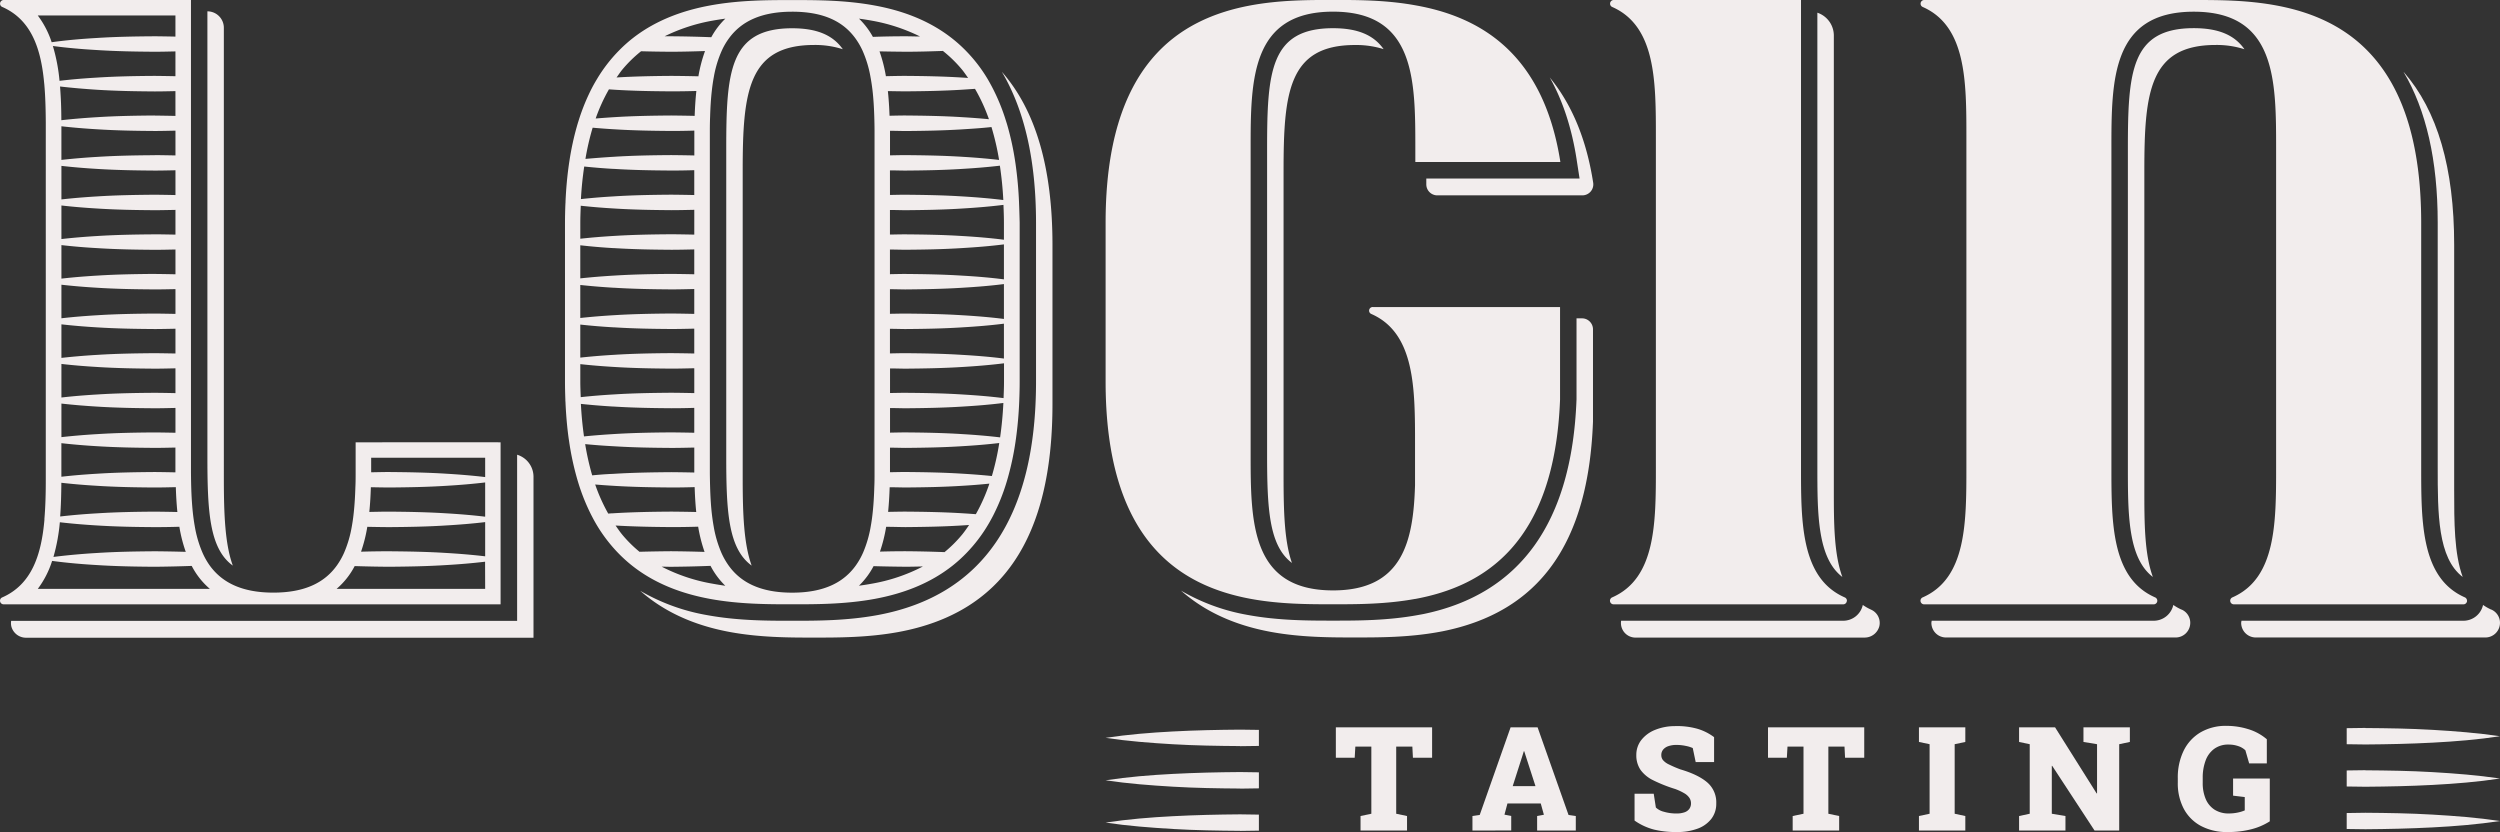 <svg id="Ebene_1" data-name="Ebene 1" xmlns="http://www.w3.org/2000/svg" viewBox="0 0 1173.47 390.54"><rect x="0" y="0" width="1173.47" height="390.54" fill="#333333" stroke="none"/><defs><style>.cls-1{fill:#f2eded;}</style></defs><path class="cls-1" d="M866.32,269.18c0,21.84,0,42.54,11.73,51.51-4-10.94-4-25.72-4-41V66.53a11.32,11.32,0,0,0-7.73-10.7Z" transform="translate(-13.27 -49.87)"/><path class="cls-1" d="M891.47,336a22.85,22.85,0,0,1-3.82-2.18,9.44,9.44,0,0,1-9.21,7.42H774.21a6.83,6.83,0,0,0,7.12,7.9h107a7.14,7.14,0,0,0,7.06-5.25,6.81,6.81,0,0,0-3.94-7.89" transform="translate(-13.27 -49.87)"/><path class="cls-1" d="M880.15,331.84a1.7,1.7,0,0,1-1.71,1.7H770.68a1.7,1.7,0,0,1-.66-3.27c20.5-9,20.5-35,20.5-61.09V114.24c0-26.06,0-52.08-20.5-61.1a1.67,1.67,0,0,1-1-1.56,1.71,1.71,0,0,1,1.71-1.71h87.91V269.18c0,26.06,0,52.08,20.5,61.09a1.69,1.69,0,0,1,1.06,1.57" transform="translate(-13.27 -49.87)"/><path class="cls-1" d="M753.32,124.76l1.38,8.91H682.76v2.75a5.16,5.16,0,0,0,5.15,5.15H756a5.15,5.15,0,0,0,5.09-5.94c-3.15-20.32-10-36.77-20.38-49.39,6.08,10.85,10.32,23.68,12.62,38.52" transform="translate(-13.27 -49.87)"/><path class="cls-1" d="M619.7,314.11c-3.55-10.09-3.94-24-3.94-41V130.23C615.76,93.37,618,71,649.28,71a42.6,42.6,0,0,1,13.44,1.94c-4.51-6.41-11.8-9.83-23.75-9.83-29.5,0-30.94,20.48-30.94,56.67V262.64c0,25.61.77,43.29,11.67,51.47" transform="translate(-13.27 -49.87)"/><path class="cls-1" d="M755.85,199.3h-2.58v38c-2.14,57.64-26.35,91.45-72,100.82l0,0-2.37.43c-14.39,2.64-28.53,2.64-39.88,2.64s-25.61,0-40.08-2.67a94.34,94.34,0,0,1-31.31-11.41c11,9.71,24.95,16.18,42.08,19.35,14.24,2.63,28.31,2.63,39.61,2.63s25.26,0,39.41-2.59l1.45-.27,0,0c45.52-9,68.7-41.12,70.82-98.48V204.45a5.15,5.15,0,0,0-5.14-5.15" transform="translate(-13.27 -49.87)"/><path class="cls-1" d="M657.62,194h87.92v43.36C743,304.9,710,325,677.61,331c0,0-.11,0-.14,0-13.71,2.51-27.34,2.51-38.49,2.51s-24.9,0-38.68-2.55c-33.76-6.25-68.07-27.77-68.07-102V154.4c0-74.22,34.31-95.73,68.07-102,13.78-2.55,27.45-2.55,38.68-2.55,11.08,0,24.78,0,38.63,2.51,29.59,5.23,60,21.77,68.08,73.56H677.61v-6.17c0-32.21,0-64.41-38.63-64.41s-38.68,32.2-38.68,64.41V262.64c0,32.2,0,64.36,38.68,64.36,32.6,0,37.69-22.89,38.49-49.39V258.35c0-26.06,0-52.09-20.5-61.1a1.67,1.67,0,0,1-1.06-1.56,1.71,1.71,0,0,1,1.71-1.71" transform="translate(-13.27 -49.87)"/><path class="cls-1" d="M1066.75,72.93c-4.51-6.42-11.8-9.84-23.77-9.84-29.47,0-30.91,20.48-30.91,56.67V269.18c0,21.84,0,42.54,11.73,51.51-4-10.94-4-25.72-4-41V130.24c0-36.87,2.26-59.26,33.48-59.26a42.36,42.36,0,0,1,13.47,2" transform="translate(-13.27 -49.87)"/><path class="cls-1" d="M1141.5,83.68c10.57,17.86,16,41.41,16,70.72V269.18c0,21.84,0,42.54,11.73,51.51-4-10.94-4-25.72-4-41V164.87c0-36.19-7.84-63.09-23.68-81.19" transform="translate(-13.27 -49.87)"/><path class="cls-1" d="M1037.22,336a23.26,23.26,0,0,1-3.82-2.18,9.44,9.44,0,0,1-9.21,7.42H920a7.25,7.25,0,0,0-.16,1,6.87,6.87,0,0,0,6.86,6.86H1034.5a6.87,6.87,0,0,0,6.85-6.86,6.78,6.78,0,0,0-4.13-6.28" transform="translate(-13.27 -49.87)"/><path class="cls-1" d="M1182.6,336a23.26,23.26,0,0,1-3.82-2.18,9.44,9.44,0,0,1-9.21,7.42H1065.41a7.25,7.25,0,0,0-.16,1,6.87,6.87,0,0,0,6.86,6.86h107.77a6.87,6.87,0,0,0,6.85-6.86,6.78,6.78,0,0,0-4.13-6.28" transform="translate(-13.27 -49.87)"/><path class="cls-1" d="M1171.28,331.84a1.7,1.7,0,0,1-1.71,1.7H1061.81a1.7,1.7,0,0,1-.66-3.27c20.5-9,20.5-35,20.5-61.09V119.76c0-32.2,0-64.4-38.67-64.4s-38.64,32.2-38.64,64.4V269.18c0,26.06,0,52.08,20.5,61.09a1.7,1.7,0,0,1-.65,3.27H916.43a1.7,1.7,0,0,1-.66-3.27c20.5-9,20.5-35,20.5-61.09V114.24c0-26.06,0-52.08-20.5-61.1a1.67,1.67,0,0,1-1-1.56,1.71,1.71,0,0,1,1.71-1.71H1043c11.23,0,24.9,0,38.67,2.55,33.77,6.25,68.08,27.76,68.08,102V269.18c0,26.06,0,52.08,20.5,61.09a1.69,1.69,0,0,1,1,1.57" transform="translate(-13.27 -49.87)"/><path class="cls-1" d="M110.62,55.19V263.65c0,25.84.79,43.62,11.93,51.71-3.67-10.09-4.21-24.06-4.21-41.23V62.91a7.72,7.72,0,0,0-7.72-7.72" transform="translate(-13.27 -49.87)"/><path class="cls-1" d="M256,263.31v78H18.51a6.85,6.85,0,0,0,.1,2.66,7.11,7.11,0,0,0,7,5.24H263.69V273.65A10.82,10.82,0,0,0,256,263.31" transform="translate(-13.27 -49.87)"/><path class="cls-1" d="M241,273.8c-6-.71-12-1.2-18-1.56-9.07-.58-18.14-.73-27.21-.81-2.77,0-5.53.08-8.3.13,0-2.3,0-4.58,0-6.82H241Zm0,18.6c-6-.71-12-1.21-18-1.56-9.07-.58-18.14-.74-27.21-.81-3.06,0-6.11.08-9.17.14.39-3.83.6-7.71.73-11.6,2.81.05,5.63.11,8.44.13,9.07-.07,18.14-.23,27.21-.81,6-.35,12-.85,18-1.56ZM241,311c-6-.71-12-1.2-18-1.56-9.07-.58-18.14-.73-27.21-.81q-6.53,0-13.05.2a70.78,70.78,0,0,0,2.94-11.68c3.36.07,6.74.13,10.11.15,9.07-.07,18.14-.22,27.21-.81,6-.35,12-.84,18-1.55Zm0,15.29H171.25a35.83,35.83,0,0,0,8.5-10.71q8,.26,16,.32c9.07-.07,18.14-.23,27.21-.81,6-.35,12-.85,18-1.56Zm-210,0a43.57,43.57,0,0,0,6.73-13.14c7,.94,14,1.54,21,1.95,9,.58,18.07.74,27.11.8q8.7-.08,17.42-.4a35.72,35.72,0,0,0,8.53,10.79ZM31,57.14H95.62v9.91c-3.24-.06-6.49-.13-9.74-.15-9,.06-18.07.21-27.11.79-7.08.42-14.16,1-21.25,2A43.08,43.08,0,0,0,31,57.14M85.88,271.43c-9,.07-18.07.22-27.11.8-5.56.33-11.13.78-16.69,1.42,0-1.5,0-3,0-4.47V257.89c5.56.63,11.12,1.09,16.68,1.42,9,.57,18.07.73,27.11.79,3.25,0,6.5-.08,9.74-.15v3.7q0,3.92,0,7.94c-3.26-.07-6.51-.13-9.77-.16M96.53,290.2c-3.55-.08-7.11-.14-10.65-.17-9,.06-18.07.22-27.11.8-5.75.33-11.51.81-17.26,1.48.39-5.22.52-10.55.56-15.83,5.56.64,11.13,1.09,16.7,1.42,9,.58,18.07.74,27.11.8,3.3,0,6.61-.09,9.92-.16.12,3.91.34,7.81.73,11.66M41.27,295c5.84.68,11.67,1.16,17.5,1.51,9,.57,18.07.73,27.11.79q5.79,0,11.58-.18a69.06,69.06,0,0,0,3,11.78q-7.28-.21-14.54-.27c-9,.07-18.07.22-27.11.8-6.82.4-13.63,1-20.45,1.86a86.83,86.83,0,0,0,3-16.29M85.88,85.49c-9,.06-18.07.22-27.11.8-5.85.34-11.71.82-17.56,1.52a83.93,83.93,0,0,0-3.12-16.35c6.89.92,13.79,1.5,20.68,1.9,9,.58,18.07.74,27.11.8,3.25,0,6.5-.09,9.74-.16V85.64c-3.24-.06-6.49-.12-9.74-.15m0,18.59c-9,.07-18.07.22-27.11.8-5.57.33-11.14.79-16.71,1.42,0-5.28-.19-10.61-.61-15.83C47.22,91.14,53,91.62,58.77,92c9,.57,18.07.73,27.11.79,3.25,0,6.5-.08,9.74-.15v11.64c-3.24-.07-6.49-.13-9.74-.16m0,18.6c-9,.06-18.07.22-27.11.8q-8.34.48-16.68,1.41V114.24c0-1.69,0-3.39,0-5.1,5.56.63,11.12,1.08,16.69,1.41,9,.58,18.07.74,27.11.8,3.25,0,6.5-.09,9.74-.16v11.64c-3.24-.06-6.49-.13-9.74-.15m0,18.59c-9,.07-18.07.22-27.11.8-5.56.33-11.12.78-16.68,1.41V127.73c5.56.63,11.12,1.09,16.68,1.42,9,.57,18.07.73,27.11.79,3.25,0,6.5-.08,9.74-.15v11.64c-3.24-.07-6.49-.13-9.74-.16m0,18.6c-9,.06-18.07.22-27.11.79-5.56.33-11.12.79-16.68,1.42V146.32c5.56.64,11.12,1.09,16.68,1.42,9,.58,18.07.74,27.11.8,3.25,0,6.5-.09,9.74-.15V160c-3.24-.06-6.49-.13-9.74-.15m0,18.59c-9,.07-18.07.22-27.11.8-5.56.33-11.12.78-16.68,1.41V164.92q8.34.95,16.68,1.41c9,.58,18.07.74,27.11.8,3.25,0,6.5-.08,9.74-.15v11.64c-3.24-.07-6.49-.13-9.74-.16m0,18.6c-9,.06-18.07.21-27.11.79-5.56.33-11.12.78-16.68,1.42V183.51c5.56.64,11.12,1.09,16.68,1.42,9,.58,18.07.73,27.11.79,3.25,0,6.5-.08,9.74-.14v11.63c-3.24-.06-6.49-.13-9.74-.15m0,18.59c-9,.07-18.07.22-27.11.8q-8.34.48-16.68,1.41V202.11c5.56.63,11.12,1.09,16.68,1.42,9,.57,18.07.73,27.11.79,3.25,0,6.5-.09,9.74-.15V215.8c-3.24-.06-6.49-.12-9.74-.15m9.74,25.7V253c-3.24-.06-6.49-.12-9.74-.15-9,.06-18.07.22-27.11.8q-8.34.48-16.68,1.41V239.3c5.56.63,11.12,1.08,16.68,1.42,9,.57,18.07.73,27.11.79,3.25,0,6.5-.09,9.74-.16m-9.74-7.1c-9,.06-18.07.21-27.11.79-5.56.33-11.12.78-16.68,1.42V220.7c5.56.64,11.12,1.09,16.68,1.42,9,.58,18.07.73,27.11.8,3.25,0,6.5-.09,9.74-.16V234.4c-3.24-.07-6.49-.13-9.74-.15m156.73,23.23H180.2v6.17q0,4.07,0,8.1c0,2.22,0,4.44-.11,6.63-.12,4.11-.35,8.13-.76,12-.23,2.23-.53,4.41-.91,6.52a54,54,0,0,1-3.57,12.27,33.89,33.89,0,0,1-3.37,6c-5.61,7.93-14.8,12.87-29.92,12.87s-24.36-5-30-12.95a34.33,34.33,0,0,1-3.27-5.86,54,54,0,0,1-3.61-12.42c-.37-2.07-.66-4.19-.9-6.38-.41-3.91-.64-8-.76-12.14-.06-2.15-.09-4.31-.11-6.49,0-2.71,0-5.44,0-8.17V49.87H15a1.71,1.71,0,0,0-1.7,1.71,1.65,1.65,0,0,0,1.05,1.56C28,59.15,32.53,72.75,34,88.86l.06.53c.51,5.75.66,11.8.7,18v.76q0,3.06,0,6.14V269.18c0,1.84,0,3.67,0,5.5,0,.26,0,.51,0,.77,0,6.13-.15,12.18-.64,17.93,0,.19,0,.37,0,.56-1.46,16.38-5.94,30.25-19.79,36.34a1.65,1.65,0,0,0-1.05,1.56,1.7,1.7,0,0,0,1.7,1.7H248.24V257.48Z" transform="translate(-13.27 -49.87)"/><path class="cls-1" d="M366.09,315.35c-3.67-10.09-4.21-24.06-4.21-41.22V130.23c0-36.86,2.26-59.25,33.52-59.25a42.51,42.51,0,0,1,13.48,2c-4.52-6.42-11.81-9.84-23.78-9.84-29.51,0-30.94,20.48-30.94,56.67V263.65c0,25.84.79,43.61,11.93,51.7" transform="translate(-13.27 -49.87)"/><path class="cls-1" d="M483.57,83.66c10.57,17.86,16,41.43,16,70.74V229c0,63.57-25,100.44-74.36,109.58-14.48,2.67-28.67,2.67-40.08,2.67s-25.6,0-40.07-2.67a94.39,94.39,0,0,1-31.28-11.4c11,9.7,24.93,16.17,42.05,19.34,14.23,2.63,28.3,2.63,39.6,2.63s25.37,0,39.62-2.63c48.61-9,72.24-44,72.24-107V164.87c0-36.2-7.84-63.11-23.69-81.21" transform="translate(-13.27 -49.87)"/><path class="cls-1" d="M491.59,144.94v-.07a181.76,181.76,0,0,0-1.67-18.27l-.09-.59a131.29,131.29,0,0,0-3.76-17.43c-.18-.62-.37-1.21-.56-1.81A93.3,93.3,0,0,0,479,90.84c-.65-1.25-1.33-2.46-2-3.63a70.41,70.41,0,0,0-10.77-13.93,66.57,66.57,0,0,0-6.62-5.83c-10.84-8.33-23.36-12.73-35.8-15-13.77-2.55-27.44-2.55-38.67-2.55s-24.89,0-38.67,2.55c-12.35,2.29-24.77,6.64-35.56,14.86a65.4,65.4,0,0,0-7,6.19,70.6,70.6,0,0,0-10.37,13.39c-.84,1.39-1.66,2.81-2.43,4.3a95.22,95.22,0,0,0-6.2,15.16c-.28.89-.56,1.78-.82,2.7a131.34,131.34,0,0,0-3.55,16.44c-.09.55-.17,1.11-.25,1.67q-1.15,8-1.57,17.2c0,.38,0,.76-.05,1.15-.12,2.89-.2,5.84-.2,8.92V229c0,2.85.07,5.59.17,8.29,0,.39,0,.76.05,1.14q.39,9.18,1.5,17.22c.08.55.17,1.09.25,1.64a132.59,132.59,0,0,0,3.48,16.47c.25.9.51,1.79.78,2.66a95.27,95.27,0,0,0,6.11,15.21c.74,1.45,1.51,2.88,2.31,4.24a71.82,71.82,0,0,0,10.19,13.45,67.71,67.71,0,0,0,6.75,6.13c11,8.67,23.76,13.18,36.45,15.53,13.78,2.54,27.44,2.54,38.67,2.54s24.9,0,38.67-2.54c12.78-2.37,25.63-6.93,36.67-15.71a66.55,66.55,0,0,0,6.33-5.75,71.47,71.47,0,0,0,10.59-14c.66-1.14,1.32-2.33,1.95-3.55a94.92,94.92,0,0,0,6.42-16c.17-.57.34-1.16.51-1.75a134,134,0,0,0,3.69-17.48c0-.18.05-.36.08-.55a183.13,183.13,0,0,0,1.61-18.29v-.06c.11-2.87.19-5.79.19-8.83V154.4C491.81,151.13,491.72,148,491.59,144.94Zm-7.26,91.8c-6.36-.79-12.72-1.31-19.09-1.69-9-.58-18.05-.73-27.07-.8-2.38,0-4.75.06-7.13.1V222.81c2.38,0,4.75.09,7.13.11,9-.08,18.05-.23,27.07-.81,6.44-.38,12.87-.91,19.3-1.71V229C484.54,231.67,484.43,234.19,484.33,236.74Zm-19.12,16.91c-9-.58-17.94-.74-26.92-.81-2.42,0-4.83.07-7.25.11V241.4c2.38,0,4.75.09,7.13.11,9-.07,18.05-.23,27.07-.81,6.35-.37,12.69-.89,19-1.68-.27,5.68-.8,11-1.53,16.15C476.89,254.48,471.05,254,465.21,253.65ZM478.65,109.5a121.52,121.52,0,0,1,3.58,15.44c-5.66-.65-11.32-1.12-17-1.46-9-.57-18.05-.73-27.07-.8-2.38,0-4.75.07-7.13.11v-3c0-2.8,0-5.65,0-8.53,2.4,0,4.8.09,7.21.11,9-.07,18-.23,27.08-.81C469.75,110.28,474.2,110,478.65,109.5ZM431,129.84c2.38,0,4.75.09,7.13.1,9-.07,18.05-.22,27.07-.81,5.8-.34,11.6-.81,17.4-1.49.76,5.11,1.33,10.45,1.61,16.12-6.33-.78-12.67-1.3-19-1.68-9-.58-18.05-.73-27.07-.81-2.38,0-4.75.07-7.13.11Zm34.2,86.62c-9-.58-18.05-.74-27.07-.81-2.38,0-4.75.07-7.13.11V204.21c2.38,0,4.75.09,7.13.11,9-.07,18.05-.22,27.07-.81,6.44-.38,12.87-.9,19.3-1.71v16.37C478.11,217.36,471.68,216.84,465.24,216.46Zm0-18.6c-9-.58-18.05-.73-27.07-.8-2.38,0-4.75.07-7.13.1V185.62c2.38,0,4.75.09,7.13.11,9-.08,18.05-.23,27.07-.81,6.44-.38,12.87-.9,19.3-1.71v16.37C478.11,198.77,471.68,198.25,465.24,197.86Zm0-18.59c-9-.58-18.05-.73-27.07-.81-2.38,0-4.75.07-7.13.11V167c2.38,0,4.75.08,7.13.1,9-.07,18.05-.22,27.07-.81,6.44-.38,12.87-.9,19.3-1.71V181C478.11,180.17,471.68,179.65,465.24,179.27Zm0-18.6c-9-.58-18.05-.73-27.07-.8-2.38,0-4.75.07-7.13.1V148.43c2.38,0,4.75.09,7.13.11,9-.07,18.05-.23,27.07-.81,6.36-.38,12.72-.9,19.08-1.69.11,2.75.22,5.49.22,8.36v8C478.11,161.58,471.68,161.06,465.24,160.67Zm12.22-54.85q-6.07-.57-12.16-.93c-9-.58-18.05-.73-27.08-.81-2.46,0-4.92.07-7.37.12-.14-3.88-.38-7.76-.78-11.57,2.71.05,5.43.1,8.15.12,9-.07,18-.22,27.08-.8l5.66-.38A82.08,82.08,0,0,1,477.46,105.82ZM464.84,82.56c1,1.22,1.91,2.58,2.85,3.9-.8-.06-1.59-.12-2.39-.16-9-.58-18.05-.74-27.08-.81-3,0-6.08.08-9.12.14a69.31,69.31,0,0,0-3-11.65q6.18.13,12.37.18c5.79,0,11.59-.18,17.39-.38A60.35,60.35,0,0,1,464.84,82.56Zm-42.39-23A83.7,83.7,0,0,1,445.13,67c-2.24,0-4.47-.09-6.7-.1q-7.73,0-15.44.28a36.27,36.27,0,0,0-6.52-8.56C418.46,58.89,420.46,59.2,422.45,59.56Zm-74.7,0c2-.36,4-.67,6-.94a36.1,36.1,0,0,0-6.61,8.72c-6.34-.24-12.68-.4-19-.44-1,0-1.93,0-2.9,0A83.73,83.73,0,0,1,347.75,59.56Zm-42.39,23a60,60,0,0,1,8.82-8.63q7,.19,13.91.23c5.37,0,10.74-.16,16.11-.33a68.75,68.75,0,0,0-3.11,11.86q-6.37-.16-12.76-.2c-8.55.06-17.1.23-25.65.74C303.57,85,304.41,83.71,305.36,82.56ZM291.24,273a123.2,123.2,0,0,1-3.3-14.67c4.44.44,8.87.77,13.31,1,9.07.58,18.13.73,27.2.79,3.57,0,7.14-.09,10.71-.17v3.72c0,2.61,0,5.26,0,8q-5.32-.12-10.63-.17c-9.17.07-18.34.22-27.51.8C297.78,272.42,294.51,272.67,291.24,273ZM285.66,229v-8.21c5.22.58,10.45,1,15.67,1.31,9,.58,18,.73,27.05.8,3.59,0,7.19-.1,10.78-.18v11.67q-5.34-.12-10.68-.17c-9.08.07-18.15.22-27.22.8-5.14.3-10.27.71-15.4,1.27C285.77,233.9,285.66,231.52,285.66,229Zm.21-82.56q7.72.84,15.46,1.28c9,.58,18,.73,27.05.8,3.59,0,7.19-.09,10.78-.17V160c-3.59-.08-7.19-.15-10.78-.17-9,.06-18,.22-27.05.79-5.22.31-10.45.73-15.67,1.31V154.4C285.66,151.67,285.78,149.08,285.87,146.46Zm15.45-17.31c9,.58,18,.73,27,.79q5.42,0,10.83-.17v11.67c-3.59-.08-7.19-.14-10.78-.17-9,.07-18,.22-27.05.8-5.12.3-10.25.71-15.37,1.27.28-5.37.83-10.42,1.54-15.29Q294.4,128.76,301.32,129.15Zm0,37.19c9,.57,18,.73,27.05.79,3.59,0,7.19-.09,10.78-.17v11.67c-3.59-.08-7.19-.14-10.78-.17-9,.06-18,.22-27.05.8-5.22.31-10.45.73-15.67,1.3V165Q293.49,165.89,301.33,166.34Zm0,18.59c9,.58,18,.73,27.05.8,3.59,0,7.19-.1,10.78-.18v11.68c-3.59-.08-7.19-.15-10.78-.18-9,.07-18,.23-27.05.8-5.22.31-10.45.73-15.67,1.3V183.63C290.88,184.2,296.11,184.62,301.33,184.93Zm0,18.59c9,.58,18,.74,27.05.8,3.59,0,7.19-.09,10.78-.17v11.67c-3.59-.08-7.19-.14-10.78-.17-9,.06-18,.22-27.05.8q-7.83.45-15.67,1.3V202.22Q293.49,203.08,301.33,203.52Zm-.07,37.19c9.07.58,18.14.74,27.22.8q5.34,0,10.68-.17V253q-5.36-.12-10.71-.17c-9.07.06-18.13.22-27.2.79-4.62.28-9.23.63-13.85,1.1-.68-4.86-1.19-9.92-1.46-15.27Q293.61,240.27,301.26,240.71ZM299.1,91.81l2.22.15c9,.58,18,.73,27,.79q5.91,0,11.81-.18c-.41,3.85-.66,7.77-.79,11.69-3.67-.09-7.34-.14-11-.18-9,.07-18,.22-27,.8-2.83.17-5.65.38-8.47.61A81.83,81.83,0,0,1,299.1,91.81Zm-7.65,18c3.29.29,6.58.54,9.87.73,9,.58,18,.73,27,.8q5.43,0,10.86-.17c0,2.9,0,5.77,0,8.59v3.08q-5.42-.12-10.83-.17c-9,.06-18,.22-27,.79-4.43.27-8.86.6-13.28,1A119.06,119.06,0,0,1,291.45,109.82Zm1.19,167.48c2.81.23,5.61.44,8.41.6,9.17.58,18.34.73,27.51.8q5.38,0,10.77-.17c.12,3.92.35,7.83.74,11.68q-5.79-.13-11.59-.18c-9.24.06-18.47.22-27.71.8-.68,0-1.36.08-2,.13A82.88,82.88,0,0,1,292.64,277.3Zm12.72,23.56c-1.11-1.34-2.12-2.83-3.14-4.3,8.75.5,17.51.67,26.26.73q6.25,0,12.5-.19a71.69,71.69,0,0,0,3,11.84q-7.92-.26-15.84-.32-7.35.06-14.7.26A60.32,60.32,0,0,1,305.36,300.86Zm42.39,23a82.62,82.62,0,0,1-23.91-8c1.42,0,2.84.06,4.26.07q9.34-.08,18.69-.44a36.62,36.62,0,0,0,6.94,9.35C351.74,324.53,349.74,324.22,347.75,323.85Zm37.35,4.21c-15.2,0-24.41-5-30-13a34,34,0,0,1-3.23-5.76,54.19,54.19,0,0,1-3.64-12.52c-.36-2-.65-4.13-.89-6.28-.42-3.94-.64-8-.76-12.24q-.09-3.17-.12-6.39c0-2.73,0-5.47,0-8.22V119.77c0-3,0-5.92,0-8.85q0-3.23.13-6.4c.13-4.2.37-8.3.82-12.24.24-2.15.54-4.24.92-6.27a52.48,52.48,0,0,1,3.81-12.54,32.25,32.25,0,0,1,3.38-5.72c5.63-7.65,14.76-12.39,29.58-12.39S408.91,60,414.56,67.57a33.62,33.62,0,0,1,3.58,6.08,52.43,52.43,0,0,1,3.7,12.19q.6,3.21,1,6.61c.43,3.83.67,7.83.8,11.91q.11,3.33.13,6.72c0,2.88,0,5.78,0,8.69V263.65c0,2.69,0,5.38,0,8.05,0,2.26,0,4.51-.11,6.73-.12,4.07-.34,8.06-.75,11.9-.23,2.27-.54,4.47-.93,6.62a54.25,54.25,0,0,1-3.53,12.17,33.62,33.62,0,0,1-3.43,6.11C409.38,323.14,400.2,328.06,385.1,328.06Zm37.35-4.21c-2,.37-4,.68-6,.95a36.34,36.34,0,0,0,6.86-9.19q7.53.22,15.06.28c2.7,0,5.4-.08,8.1-.13A82.33,82.33,0,0,1,422.45,323.85Zm42.39-23a59.94,59.94,0,0,1-8.22,8.18q-9.12-.35-18.23-.42-6,0-12.08.18a70.53,70.53,0,0,0,2.91-11.64c3,0,6.06.11,9.08.14,9.05-.08,18.09-.23,27.14-.82.91-.05,1.82-.12,2.72-.18C467.09,297.87,466,299.43,464.84,300.86Zm6.47-9.63c-1.95-.14-3.91-.28-5.87-.4-9.05-.57-18.09-.73-27.14-.8-2.72,0-5.44.07-8.16.12.38-3.81.6-7.69.73-11.56,2.47,0,4.95.09,7.42.11,9-.07,17.94-.23,26.92-.81q6.23-.36,12.47-1A82.37,82.37,0,0,1,471.31,291.23Zm7.53-17.91c-4.54-.46-9.09-.81-13.63-1.08-9-.58-17.94-.73-26.92-.81-2.42,0-4.85.07-7.27.11,0-2.66,0-5.3,0-7.89V260c2.42,0,4.83.09,7.25.11,9-.08,17.94-.23,26.92-.82,5.7-.33,11.42-.8,17.12-1.47A121,121,0,0,1,478.84,273.32Z" transform="translate(-13.27 -49.87)"/><path class="cls-1" d="M595.37,439.85c-10.52-.08-21-.24-31.57-.87s-21-1.41-31.57-3c10.52-1.61,21-2.45,31.57-3s21.05-.79,31.57-.87c2.94,0,5.88.09,8.81.13v7.52c-2.93,0-5.87.11-8.81.13" transform="translate(-13.27 -49.87)"/><path class="cls-1" d="M595.37,420c-10.52-.08-21-.24-31.57-.87s-21-1.41-31.57-3c10.52-1.61,21-2.45,31.57-3s21.05-.79,31.57-.87c2.94,0,5.88.09,8.81.13v7.52c-2.93.05-5.87.11-8.81.13" transform="translate(-13.27 -49.87)"/><path class="cls-1" d="M595.37,400.07c-10.52-.08-21-.24-31.57-.86s-21-1.41-31.57-3c10.52-1.6,21-2.44,31.57-3s21.05-.78,31.57-.86c2.94,0,5.88.08,8.81.12V400c-2.93,0-5.87.1-8.81.12" transform="translate(-13.27 -49.87)"/><path class="cls-1" d="M1123.59,391.6c10.52.08,21.05.24,31.57.86s21,1.42,31.57,3c-10.52,1.6-21,2.44-31.57,3s-21.05.78-31.57.86c-2.94,0-5.88-.08-8.81-.12v-7.53c2.93,0,5.87-.1,8.81-.12" transform="translate(-13.27 -49.87)"/><path class="cls-1" d="M1123.59,411.44c10.52.08,21.05.24,31.57.86s21,1.41,31.57,3c-10.52,1.6-21,2.44-31.57,3s-21.05.78-31.57.86c-2.94,0-5.88-.08-8.81-.12v-7.53c2.93,0,5.87-.1,8.81-.12" transform="translate(-13.27 -49.87)"/><path class="cls-1" d="M1123.59,431.37c10.52.08,21.05.25,31.57.87s21,1.41,31.57,3c-10.52,1.61-21,2.45-31.57,3s-21.05.79-31.57.87c-2.94,0-5.88-.08-8.81-.12V431.5c2.93-.05,5.87-.11,8.81-.13" transform="translate(-13.27 -49.87)"/><path class="cls-1" d="M651.89,439.72V432.9l5.07-1.07v-31.5h-7.51l-.3,5.22H640.3V391.28h45.18v14.27h-9l-.27-5.22h-7.58v31.5l5.08,1.07v6.82Z" transform="translate(-13.27 -49.87)"/><path class="cls-1" d="M704.42,439.72V432.9l3.41-.5,14.49-41.12H735l14.52,41.12,3.41.5v6.82H734.78V432.9l3.17-.6L736.48,427H720.85l-1.4,5.26,3.17.6v6.82Zm18.9-20.86H734l-4.74-14.68-.53-1.69h-.2l-.57,1.86Z" transform="translate(-13.27 -49.87)"/><path class="cls-1" d="M800.25,440.42a44.05,44.05,0,0,1-10.55-1.14,28.2,28.2,0,0,1-9.19-4.25V422.45h9l1,6.45a8.3,8.3,0,0,0,3.78,2,20.5,20.5,0,0,0,5.91.81,10.93,10.93,0,0,0,3.74-.55,4.68,4.68,0,0,0,2.27-1.61A4.26,4.26,0,0,0,807,427a4.63,4.63,0,0,0-.71-2.56A7.26,7.26,0,0,0,804,422.3a26.66,26.66,0,0,0-4.4-2.08,67.76,67.76,0,0,1-10.26-4.06,15.83,15.83,0,0,1-6-4.89,12.05,12.05,0,0,1-2-7,11.25,11.25,0,0,1,2.31-7,15.51,15.51,0,0,1,6.34-4.74,24.66,24.66,0,0,1,9.25-1.83,35.48,35.48,0,0,1,10.52,1.18,24.51,24.51,0,0,1,8.08,4v11.68H809.2L807.83,401a14.59,14.59,0,0,0-3.24-1,20.8,20.8,0,0,0-4.48-.47,11.25,11.25,0,0,0-3.62.54,5.46,5.46,0,0,0-2.5,1.59,3.9,3.9,0,0,0-.92,2.66,3.7,3.7,0,0,0,.77,2.32,8.18,8.18,0,0,0,2.7,2A55,55,0,0,0,802,411q8.28,2.43,12.57,6.07a12.31,12.31,0,0,1,4.29,9.9,11.52,11.52,0,0,1-2.34,7.3,14.36,14.36,0,0,1-6.51,4.59A27.19,27.19,0,0,1,800.25,440.42Z" transform="translate(-13.27 -49.87)"/><path class="cls-1" d="M854.73,439.72V432.9l5.08-1.07v-31.5H852.3l-.3,5.22h-8.85V391.28h45.17v14.27h-9l-.26-5.22h-7.58v31.5l5.07,1.07v6.82Z" transform="translate(-13.27 -49.87)"/><path class="cls-1" d="M914,439.72V432.9l5-1.07V399.19l-5-1.06v-6.85h21.77v6.85l-5,1.06v32.64l5,1.07v6.82Z" transform="translate(-13.27 -49.87)"/><path class="cls-1" d="M961,439.72V432.9l5-1.07V399.19l-5-1.06v-6.85H977.9l19.5,31h.2V399.19l-6.38-1.06v-6.85H1013v6.85l-5,1.06v40.53H996.43l-19.87-30.35h-.2v22.46l6.41,1.07v6.82Z" transform="translate(-13.27 -49.87)"/><path class="cls-1" d="M1059,440.42a25.79,25.79,0,0,1-12.77-2.93,19.65,19.65,0,0,1-8-8.14,25.59,25.59,0,0,1-2.73-12.06V415.1a28.7,28.7,0,0,1,2.7-12.75,20.41,20.41,0,0,1,7.85-8.65,23.52,23.52,0,0,1,12.42-3.12,34.29,34.29,0,0,1,10,1.51,24.06,24.06,0,0,1,8.82,4.78v11.34H1069l-1.77-6.15a8.51,8.51,0,0,0-3.22-1.93,13.57,13.57,0,0,0-4.69-.77,11,11,0,0,0-6.71,2,11.81,11.81,0,0,0-4.06,5.51,22.81,22.81,0,0,0-1.35,8.18v2.26a18.91,18.91,0,0,0,1.41,7.62,11.09,11.09,0,0,0,4.16,5,12.2,12.2,0,0,0,6.75,1.77,20.23,20.23,0,0,0,4.17-.44,16.48,16.48,0,0,0,3.24-1V424l-5.48-.66V415.3h17.23v20.09a29.55,29.55,0,0,1-8.9,3.78A43.93,43.93,0,0,1,1059,440.42Z" transform="translate(-13.27 -49.87)"/></svg>
